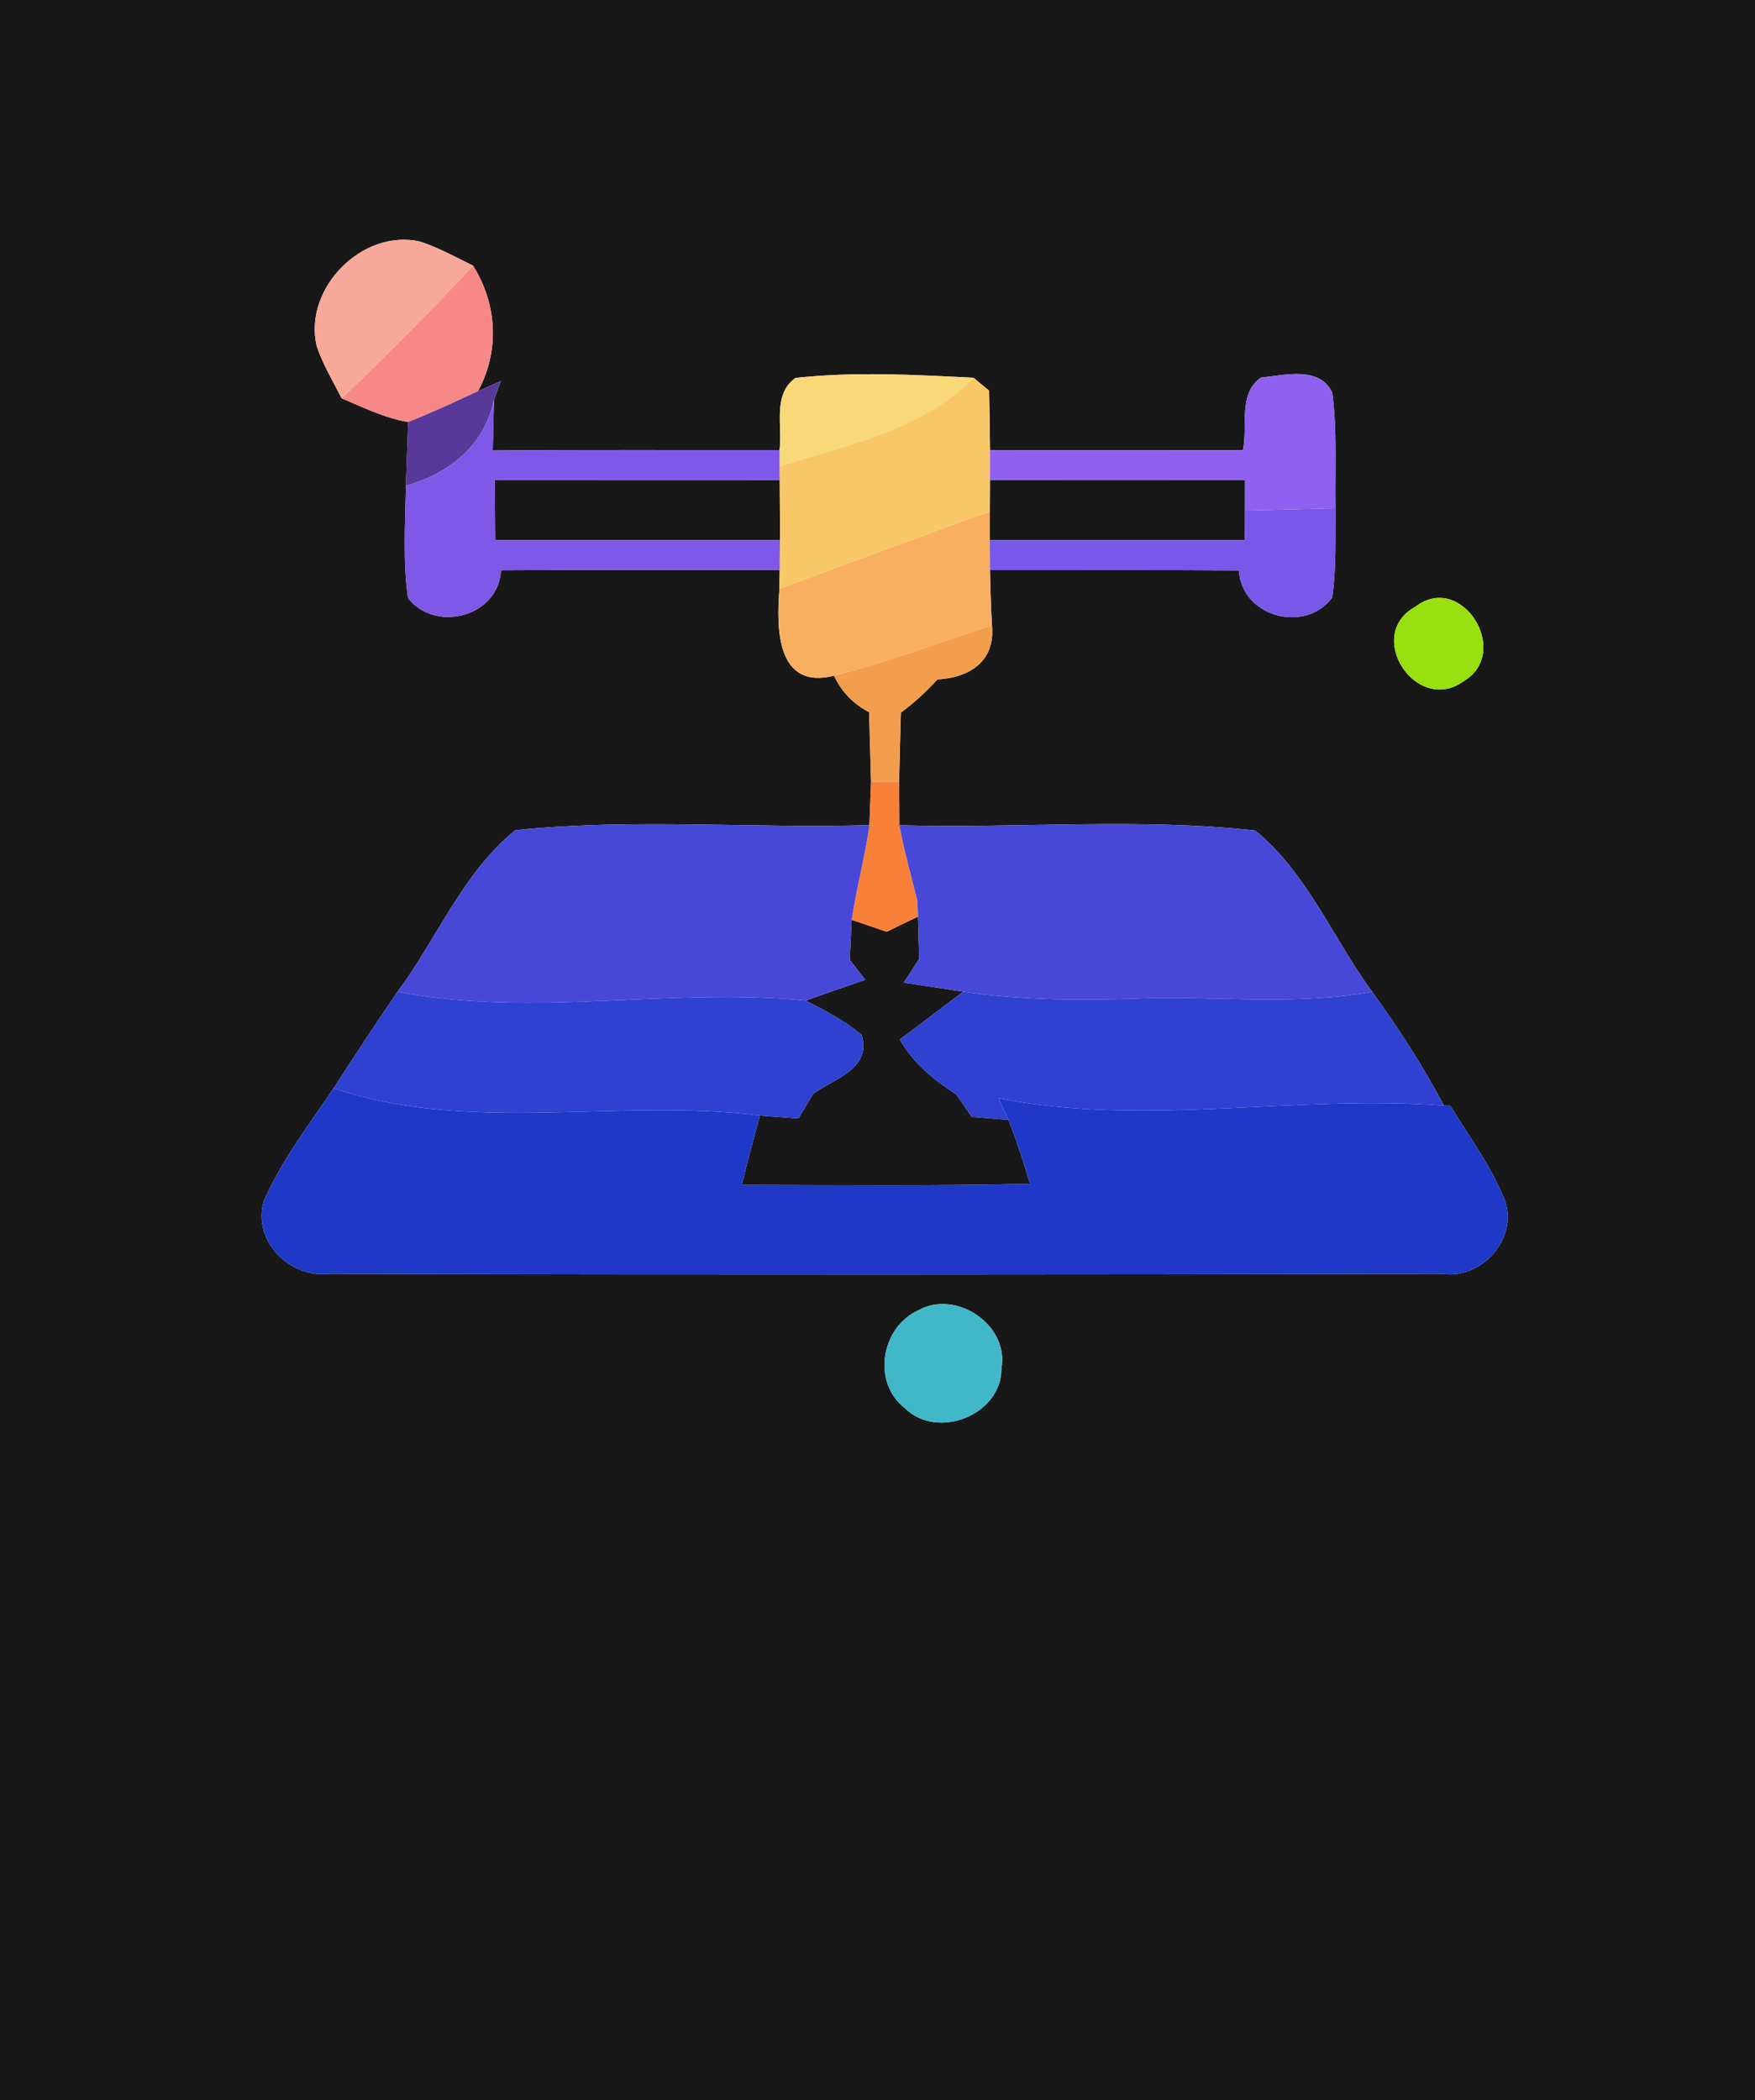 <?xml version="1.0" encoding="UTF-8" ?>
<!DOCTYPE svg PUBLIC "-//W3C//DTD SVG 1.1//EN" "http://www.w3.org/Graphics/SVG/1.1/DTD/svg11.dtd">
<svg width="117px" height="140px" viewBox="0 0 117 140" version="1.1" xmlns="http://www.w3.org/2000/svg">
<g id="#181818ff">
<path fill="#181818" opacity="1.00" d=" M 0.00 0.00 L 117.00 0.00 L 117.00 140.00 L 0.00 140.00 L 0.00 0.00 M 21.11 23.06 C 21.52 24.29 22.19 25.40 22.78 26.55 C 24.22 27.16 25.65 27.87 27.21 28.13 C 27.16 29.54 27.11 30.96 27.06 32.38 C 27.02 34.87 26.85 37.38 27.20 39.86 C 28.98 42.18 33.22 41.16 33.40 38.01 C 39.59 37.97 45.79 37.99 51.98 37.99 L 51.96 39.25 C 51.76 41.85 51.74 46.01 55.60 45.04 C 56.10 46.11 56.88 46.92 57.94 47.47 C 57.99 49.01 58.02 50.56 58.07 52.11 C 58.04 52.83 57.99 54.28 57.96 55.00 C 50.10 55.23 42.16 54.53 34.35 55.34 C 30.86 58.16 29.14 62.56 26.50 66.11 C 25.05 68.23 23.63 70.38 22.24 72.54 C 20.60 74.99 18.76 77.35 17.58 80.07 C 16.82 82.73 19.32 85.22 21.95 84.91 C 46.67 84.98 71.40 84.96 96.12 84.91 C 98.74 85.31 101.20 82.61 100.34 80.05 C 99.43 77.77 97.97 75.78 96.68 73.70 L 96.27 73.70 C 94.86 71.06 93.24 68.54 91.48 66.11 C 88.87 62.56 87.14 58.18 83.68 55.36 C 75.85 54.50 67.86 55.23 59.96 55.01 C 59.96 54.28 59.95 52.82 59.94 52.10 C 59.98 50.56 60.01 49.03 60.06 47.50 C 60.94 46.85 61.75 46.11 62.49 45.29 C 64.63 45.17 66.37 44.09 66.13 41.68 C 66.06 40.45 66.02 39.22 66.00 38.00 C 71.53 38.01 77.06 37.98 82.59 38.02 C 82.79 41.17 87.04 42.22 88.81 39.84 C 89.10 37.87 89.01 35.87 89.03 33.88 C 88.99 31.32 89.15 28.73 88.82 26.18 C 87.98 24.38 85.63 25.01 84.06 25.17 C 82.51 26.26 83.21 28.42 82.86 30.01 C 77.24 30.02 71.62 30.01 66.00 30.02 C 65.99 28.69 65.97 27.37 65.94 26.04 C 65.68 25.83 65.16 25.40 64.90 25.18 C 60.95 24.98 56.98 24.76 53.04 25.19 C 51.48 26.28 52.18 28.40 51.97 30.00 C 45.60 30.01 39.23 29.97 32.85 30.03 C 32.87 29.18 32.91 27.49 32.93 26.64 L 33.39 25.40 L 31.87 26.07 C 33.32 23.39 33.15 20.28 31.54 17.71 C 30.38 17.14 29.24 16.51 28.00 16.10 C 24.15 15.23 20.22 19.22 21.11 23.06 M 94.36 40.44 C 90.92 42.32 94.41 47.70 97.59 45.40 C 100.80 43.47 97.44 38.08 94.36 40.44 M 61.22 87.34 C 58.75 88.46 58.11 92.13 60.31 93.85 C 62.49 96.03 66.78 94.30 66.76 91.23 C 67.30 88.32 63.74 85.93 61.22 87.34 Z" />
<path fill="#181818" opacity="1.00" d=" M 32.98 32.01 C 39.31 32.00 45.65 32.00 51.98 32.00 C 51.99 33.33 52.00 34.67 52.00 36.00 C 45.67 36.00 39.34 36.00 33.01 36.00 C 33.00 34.67 32.99 33.34 32.98 32.01 Z" />
<path fill="#181818" opacity="1.00" d=" M 66.00 31.99 C 71.67 31.98 77.34 31.99 83.01 31.99 C 83.00 32.50 83.00 33.52 83.00 34.03 C 83.00 34.52 82.99 35.51 82.99 36.00 C 77.32 36.00 71.66 36.00 65.99 36.00 C 65.99 35.52 65.99 34.57 65.99 34.09 C 65.99 33.56 66.00 32.51 66.00 31.99 Z" />
<path fill="#181818" opacity="1.00" d=" M 56.78 61.31 C 57.36 61.51 58.52 61.91 59.11 62.11 C 59.63 61.85 60.67 61.35 61.20 61.10 C 61.22 61.80 61.26 63.21 61.28 63.92 C 61.02 64.31 60.51 65.10 60.25 65.50 C 61.57 65.70 62.89 65.90 64.21 66.10 C 62.81 67.17 61.40 68.23 59.99 69.29 C 60.87 70.87 62.27 71.99 63.76 72.96 C 64.02 73.33 64.53 74.08 64.79 74.45 C 65.40 74.50 66.62 74.60 67.23 74.65 C 67.79 76.04 68.23 77.48 68.67 78.91 C 62.26 79.06 55.86 78.99 49.45 78.98 C 49.83 77.44 50.24 75.90 50.66 74.36 C 51.31 74.41 52.59 74.51 53.23 74.55 C 53.48 74.15 53.96 73.33 54.20 72.92 C 55.61 71.88 58.13 71.27 57.44 68.98 C 56.31 68.05 55.02 67.35 53.71 66.70 C 55.03 66.22 56.35 65.76 57.68 65.31 C 57.42 64.98 56.91 64.31 56.65 63.98 C 56.68 63.31 56.75 61.98 56.78 61.31 Z" />
</g>
<g id="#f8a898ff">
<path fill="#f8a898" opacity="1.00" d=" M 21.11 23.06 C 20.22 19.22 24.15 15.23 28.00 16.10 C 29.24 16.51 30.38 17.14 31.54 17.71 C 28.71 20.74 25.78 23.69 22.78 26.55 C 22.19 25.40 21.52 24.29 21.11 23.06 Z" />
</g>
<g id="#f88888ff">
<path fill="#f88888" opacity="1.00" d=" M 31.54 17.71 C 33.15 20.28 33.32 23.39 31.87 26.07 C 30.33 26.79 28.79 27.51 27.21 28.13 C 25.65 27.87 24.22 27.16 22.78 26.55 C 25.78 23.69 28.71 20.74 31.54 17.71 Z" />
</g>
<g id="#f8d878ff">
<path fill="#f8d878" opacity="1.00" d=" M 53.04 25.19 C 56.98 24.76 60.95 24.98 64.90 25.18 C 61.44 28.71 56.48 29.62 51.97 31.09 L 51.97 30.00 C 52.18 28.40 51.48 26.28 53.04 25.19 Z" />
</g>
<g id="#f8c868ff">
<path fill="#f8c868" opacity="1.00" d=" M 64.90 25.18 C 65.16 25.40 65.68 25.83 65.94 26.04 C 65.97 27.37 65.99 28.69 66.00 30.02 C 66.00 30.51 66.00 31.50 66.00 31.99 C 66.00 32.51 65.99 33.56 65.99 34.09 C 61.30 35.77 56.64 37.53 51.96 39.25 L 51.98 37.99 C 51.98 37.49 51.99 36.50 52.00 36.00 C 52.00 34.67 51.99 33.33 51.98 32.00 L 51.97 31.09 C 56.48 29.62 61.44 28.71 64.90 25.18 Z" />
</g>
<g id="#9060f0ff">
<path fill="#9060f0" opacity="1.00" d=" M 84.06 25.17 C 85.63 25.01 87.98 24.38 88.82 26.18 C 89.15 28.73 88.99 31.32 89.03 33.88 C 87.02 33.93 85.01 33.98 83.00 34.03 C 83.00 33.52 83.00 32.50 83.01 31.99 C 77.34 31.99 71.67 31.98 66.00 31.99 C 66.00 31.50 66.00 30.51 66.00 30.02 C 71.62 30.01 77.24 30.02 82.86 30.01 C 83.21 28.42 82.51 26.26 84.06 25.17 Z" />
</g>
<g id="#583898ff">
<path fill="#583898" opacity="1.00" d=" M 27.21 28.13 C 28.79 27.51 30.33 26.79 31.87 26.07 L 33.39 25.40 L 32.93 26.64 C 32.31 29.70 29.95 31.56 27.06 32.38 C 27.11 30.96 27.16 29.54 27.21 28.13 Z" />
</g>
<g id="#8058e8ff">
<path fill="#8058e8" opacity="1.00" d=" M 27.06 32.38 C 29.95 31.56 32.31 29.70 32.93 26.64 C 32.91 27.49 32.87 29.18 32.85 30.03 C 39.23 29.97 45.60 30.01 51.97 30.00 L 51.97 31.09 L 51.98 32.00 C 45.65 32.00 39.31 32.00 32.98 32.01 C 32.99 33.34 33.00 34.67 33.01 36.00 C 39.34 36.00 45.67 36.00 52.00 36.00 C 51.99 36.50 51.98 37.49 51.98 37.99 C 45.79 37.99 39.59 37.97 33.40 38.01 C 33.22 41.16 28.98 42.18 27.20 39.86 C 26.85 37.38 27.02 34.87 27.06 32.38 Z" />
</g>
<g id="#f8b060ff">
<path fill="#f8b060" opacity="1.00" d=" M 51.96 39.25 C 56.64 37.53 61.30 35.77 65.99 34.09 C 65.99 34.57 65.99 35.52 65.99 36.00 C 65.99 36.50 66.00 37.50 66.00 38.00 C 66.02 39.22 66.06 40.45 66.13 41.68 C 62.63 42.83 59.18 44.14 55.60 45.04 C 51.74 46.01 51.76 41.85 51.96 39.25 Z" />
</g>
<g id="#7858e8ff">
<path fill="#7858e8" opacity="1.00" d=" M 83.00 34.03 C 85.01 33.98 87.02 33.93 89.03 33.88 C 89.01 35.87 89.10 37.87 88.81 39.84 C 87.04 42.22 82.79 41.17 82.59 38.02 C 77.06 37.98 71.53 38.01 66.00 38.00 C 66.00 37.50 65.99 36.50 65.99 36.00 C 71.66 36.00 77.32 36.00 82.99 36.00 C 82.99 35.51 83.00 34.52 83.00 34.03 Z" />
</g>
<g id="#98e010ff">
<path fill="#98e010" opacity="1.00" d=" M 94.36 40.44 C 97.44 38.08 100.80 43.47 97.59 45.40 C 94.41 47.70 90.92 42.32 94.36 40.44 Z" />
</g>
<g id="#f39e4dff">
<path fill="#f39e4d" opacity="1.00" d=" M 55.60 45.04 C 59.18 44.14 62.63 42.83 66.13 41.68 C 66.37 44.09 64.63 45.17 62.49 45.29 C 61.75 46.11 60.94 46.85 60.06 47.50 C 60.01 49.03 59.98 50.56 59.94 52.10 C 59.47 52.10 58.54 52.11 58.07 52.11 C 58.02 50.56 57.99 49.01 57.94 47.47 C 56.88 46.92 56.10 46.11 55.60 45.04 Z" />
</g>
<g id="#f88038ff">
<path fill="#f88038" opacity="1.00" d=" M 58.07 52.11 C 58.54 52.11 59.47 52.10 59.94 52.10 C 59.95 52.82 59.96 54.28 59.96 55.01 C 60.26 56.70 60.75 58.35 61.15 60.02 C 61.16 60.29 61.19 60.83 61.20 61.10 C 60.67 61.35 59.63 61.85 59.11 62.11 C 58.52 61.91 57.36 61.51 56.78 61.31 C 57.09 59.19 57.67 57.12 57.96 55.00 C 57.99 54.28 58.04 52.83 58.07 52.11 Z" />
</g>
<g id="#4848d8ff">
<path fill="#4848d8" opacity="1.00" d=" M 34.35 55.34 C 42.16 54.53 50.10 55.23 57.96 55.00 C 57.67 57.12 57.09 59.19 56.78 61.31 C 56.75 61.98 56.68 63.31 56.65 63.98 C 56.91 64.31 57.42 64.98 57.68 65.31 C 56.35 65.76 55.03 66.22 53.71 66.70 C 44.65 65.80 35.52 67.85 26.50 66.11 C 29.14 62.56 30.86 58.16 34.35 55.34 Z" />
<path fill="#4848d8" opacity="1.00" d=" M 59.96 55.01 C 67.86 55.23 75.85 54.50 83.68 55.36 C 87.14 58.18 88.87 62.56 91.48 66.11 C 86.24 67.07 80.91 66.35 75.62 66.57 C 71.81 66.69 67.99 66.67 64.21 66.10 C 62.89 65.90 61.57 65.70 60.25 65.50 C 60.51 65.10 61.02 64.31 61.28 63.92 C 61.26 63.21 61.22 61.80 61.20 61.10 C 61.19 60.83 61.16 60.29 61.15 60.02 C 60.75 58.35 60.26 56.70 59.96 55.01 Z" />
</g>
<g id="#3040d0ff">
<path fill="#3040d0" opacity="1.00" d=" M 22.24 72.54 C 23.63 70.38 25.05 68.23 26.50 66.11 C 35.52 67.85 44.65 65.80 53.71 66.70 C 55.02 67.35 56.31 68.05 57.44 68.98 C 58.13 71.27 55.61 71.88 54.20 72.92 C 53.96 73.33 53.48 74.15 53.23 74.55 C 52.59 74.51 51.31 74.41 50.66 74.36 C 41.24 73.17 31.39 75.62 22.24 72.54 Z" />
<path fill="#3040d0" opacity="1.00" d=" M 64.21 66.10 C 67.99 66.67 71.81 66.69 75.62 66.57 C 80.91 66.35 86.24 67.07 91.48 66.11 C 93.24 68.54 94.86 71.06 96.27 73.70 C 86.35 72.93 76.40 75.15 66.56 73.20 C 66.73 73.56 67.06 74.28 67.23 74.65 C 66.62 74.60 65.40 74.50 64.79 74.45 C 64.53 74.08 64.02 73.33 63.76 72.96 C 62.27 71.99 60.87 70.87 59.99 69.29 C 61.40 68.23 62.81 67.17 64.21 66.10 Z" />
</g>
<g id="#2038c8ff">
<path fill="#2038c8" opacity="1.00" d=" M 17.58 80.07 C 18.76 77.35 20.60 74.99 22.24 72.54 C 31.39 75.62 41.24 73.17 50.66 74.36 C 50.24 75.90 49.83 77.44 49.45 78.98 C 55.86 78.99 62.26 79.06 68.67 78.91 C 68.23 77.48 67.79 76.04 67.23 74.65 C 67.06 74.28 66.73 73.56 66.56 73.20 C 76.40 75.15 86.35 72.93 96.27 73.70 L 96.68 73.70 C 97.97 75.78 99.43 77.77 100.34 80.05 C 101.20 82.61 98.74 85.31 96.12 84.91 C 71.40 84.96 46.67 84.98 21.95 84.91 C 19.32 85.22 16.82 82.73 17.58 80.07 Z" />
</g>
<g id="#40b8c8ff">
<path fill="#40b8c8" opacity="1.00" d=" M 61.22 87.34 C 63.74 85.93 67.30 88.32 66.76 91.23 C 66.78 94.30 62.49 96.03 60.31 93.85 C 58.11 92.13 58.75 88.46 61.22 87.34 Z" />
</g>
</svg>
